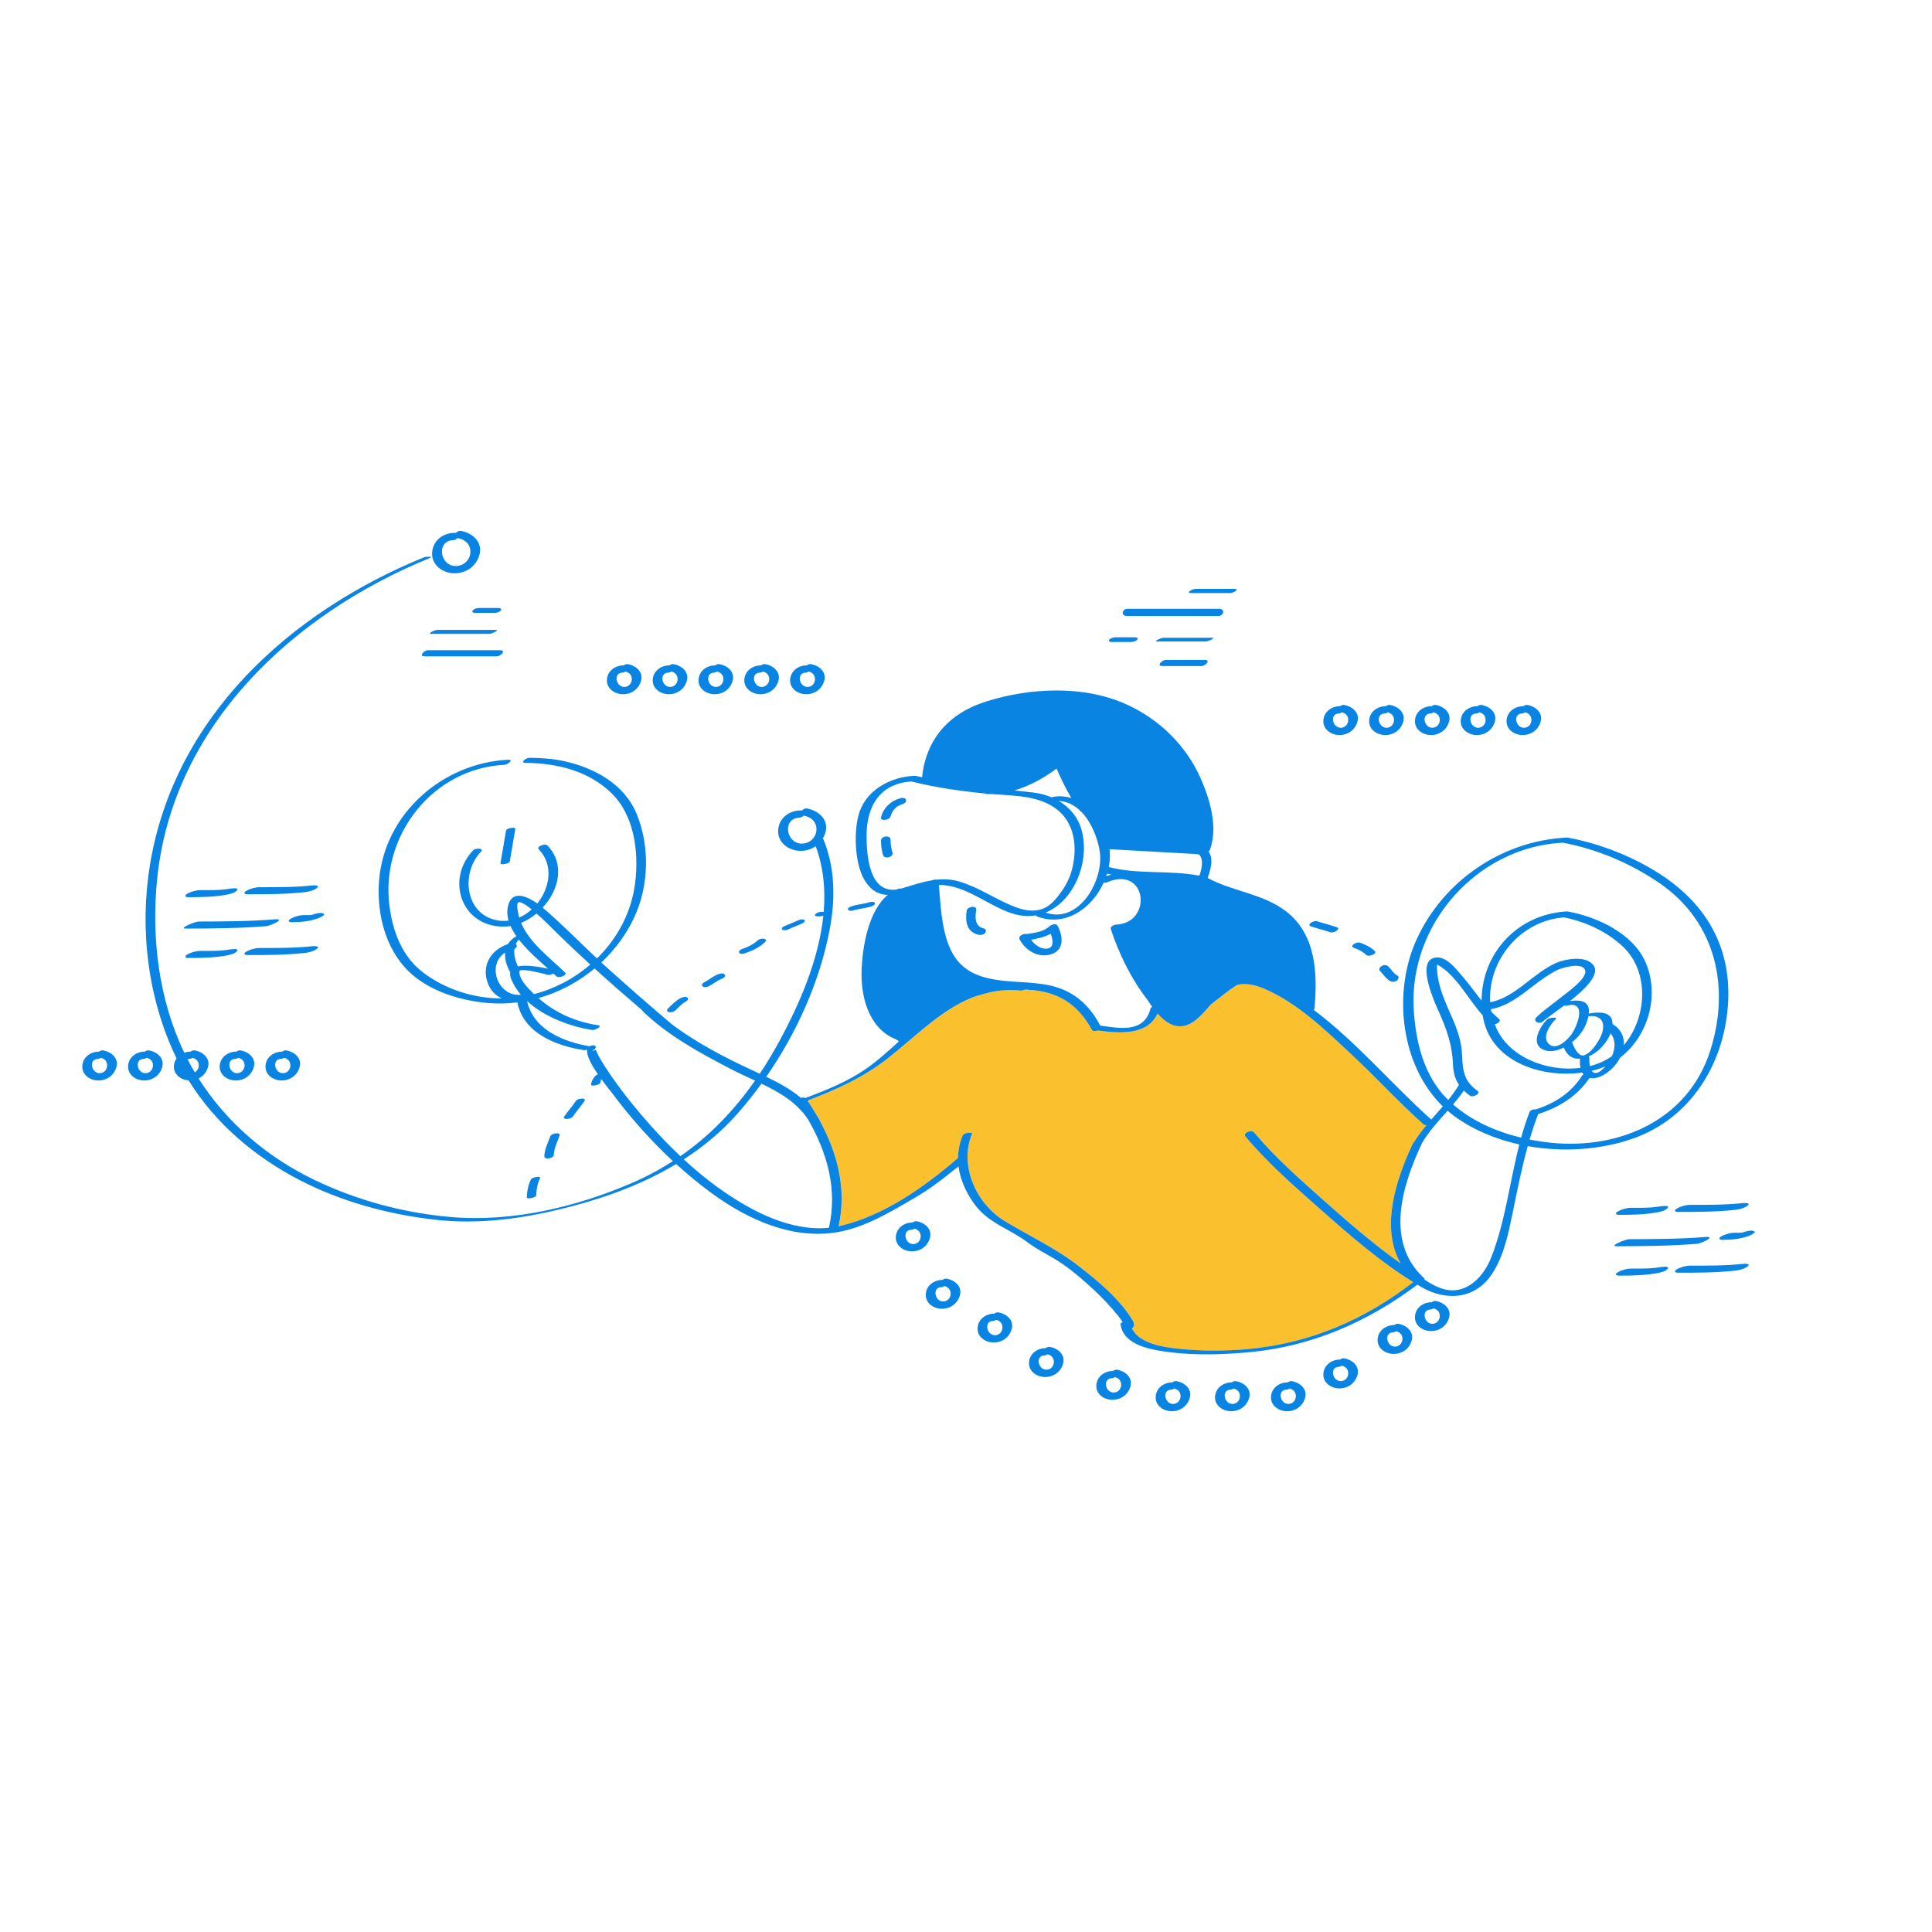 <?xml version="1.0" standalone="no"?>
<svg version="1.1" id="Layer_1" xmlns="http://www.w3.org/2000/svg" xmlns:xlink="http://www.w3.org/1999/xlink" x="0px" y="0px" width="595.28px" height="595.28px" viewBox="0 0 595.28 595.28" enable-background="new 0 0 595.28 595.28" xml:space="preserve">
<path id="color_x5F_2" fill="#FBC02D" d="M295.318,359.318c0.016,0.13,0.044,0.259,0.063,0.389
	c-0.522,0.317-1.207,0.732-2.027,1.227C294.01,360.398,294.669,359.866,295.318,359.318z M435.585,352.046
	c1.175-1.922,2.515-3.677,3.927-5.359c-0.359,0.009-0.689-0.064-0.905-0.257c-7.56-6.748-14.424-14.266-21.825-21.188
	c-8.094-7.569-16.907-16.184-27.254-20.604c-2.961-1.265-5.748-1.77-8.373-1.18c-2.398,1.519-5.258,3.848-8.124,6.079
	c-1.396,1.624-2.782,3.259-4.424,4.611c-4.727,3.894-8.749,1.752-11.942-1.853c-3.115,6.764-11.684,6.136-18.475,5.216
	c-0.681,0.286-1.522,0.276-1.814-0.259c-1.626-2.979-3.519-5.396-5.749-7.284c-0.378-0.306-0.764-0.609-1.156-0.91
	c-2.979-2.165-6.53-3.475-10.833-3.938c-0.896-0.097-1.81-0.171-2.731-0.236c-0.513,0.209-1.083,0.369-1.329,0.345
	c-3.077-0.3-5.934-0.163-8.627,0.307c-1.628,0.375-3.483,0.856-5.431,1.458c-7.515,2.738-13.796,8.032-20.161,13.442
	c-0.119,0.141-0.269,0.268-0.439,0.373c-2.092,1.778-4.197,3.563-6.363,5.266c-7.516,5.912-15.893,9.655-24.744,13.036
	c0.982,1.467,1.92,2.962,2.803,4.485c0.337,0.509,0.66,1.033,0.959,1.581c0.057,0.104,0.088,0.205,0.106,0.305
	c5.375,9.939,8.241,20.947,5.71,32.34c0.169-0.036,0.339-0.067,0.509-0.106c13.368-3.105,26.028-12.029,36.282-20.938
	c0.027-2.309,0.484-4.648,1.465-6.98c0.331-0.787,3.123-1.083,2.867-0.475c-4.082,9.706,1.23,21.555,10.007,26.881
	c7.635,4.633,15.81,8.393,22.929,13.95c5.912,4.616,12.575,10.098,16.505,16.627c0.749,1.245,0.501,2.095-0.187,2.521
	c2.254,4.723,9.688,5.774,14.328,6.266c7.023,0.745,14.324,0.738,21.354,0.104c19.125-1.726,35.939-8.974,51.001-20.625
	c-10.188-6.272-19.442-14.314-28.351-22.201c-8.049-7.127-16.429-14.375-23.338-22.65c-0.938-1.124,1.818-2.271,2.654-1.27
	c6.301,7.545,13.871,14.208,21.192,20.726c7.675,6.832,15.527,13.648,23.927,19.617c-6.221-11.134-1.486-25.679,3.775-36.902
	C435.363,352.247,435.461,352.141,435.585,352.046z"></path>
<path id="color_x5F_1" d="M277.982,247.807c-1.824,0.494-3.097,1.923-3.586,3.731c-0.329,1.213-3.289,1.577-2.93,0.247
	c0.807-2.977,3.05-5.062,6.01-5.865c0.539-0.146,1.518-0.131,1.702,0.555C279.363,247.164,278.521,247.661,277.982,247.807z
	 M274.405,258.769c-0.001-1.603-2.948-1.231-2.947,0.179c0.001,1.545,0.151,3.02,0.624,4.497c0.455,1.42,3.349,0.629,2.898-0.776
	C274.565,261.373,274.406,260.122,274.405,258.769z M325.84,285.217c1.765,3.224,2.178,7.635-2.168,8.867
	c-3.876,1.099-7.689-1.206-9.486-4.608c-0.564-1.07,1.145-1.958,2.126-1.67c2.452-0.421,5.089-0.596,6.992-2.365
	C323.811,284.971,325.35,284.323,325.84,285.217z M323.734,287.694c-1.852,1.044-3.877,1.468-6.036,1.868
	c1.211,1.619,3.018,3.021,5.071,2.701C324.877,291.934,324.399,289.428,323.734,287.694z M303.161,286.086
	c-2.831-0.648-2.748-3.352-2.374-5.752c0.226-1.443-2.732-1.045-2.932,0.232c-0.507,3.243-0.056,6.6,3.624,7.443
	c0.722,0.165,1.536,0.038,2.05-0.549C303.936,286.995,303.835,286.24,303.161,286.086z M503.428,350.704
	c-9.9,3.556-21.646,4.405-32.711,2.431c-1.818,6.571-3.147,13.261-4.529,19.977c-1.352,6.576-2.672,13.529-6.371,19.254
	c-5.186,8.027-14.233,8.6-21.827,4.225c-0.426-0.245-0.839-0.516-1.262-0.768c-15.228,11.465-32.651,19.09-51.832,20.821
	c-7.957,0.718-16.235,1.005-24.188,0.024c-5.383-0.664-14.602-1.905-15.455-8.682c-0.029-0.234,0.252-0.453,0.648-0.624
	c-0.469-0.72-0.967-1.419-1.511-2.086c-2.176-2.668-4.532-5.199-7.042-7.558c-3.16-2.971-6.456-5.839-10.025-8.315
	c-3.462-2.402-7.402-4.121-10.754-6.647c-5.682-4.283-12.165-5.862-16.505-11.979c-2.428-3.423-4.126-7.178-4.683-11.068
	c-0.019-0.13-0.047-0.259-0.063-0.389c-0.649,0.548-1.309,1.08-1.965,1.616c-3.527,2.882-7.166,5.583-11.142,7.914
	c-7.419,4.352-15.585,9.34-24.187,10.798c-13.938,2.363-27.589-3.885-38.631-11.928c-3.846-2.8-7.521-5.847-11.052-9.06
	c-10.004,6.019-21.171,10.169-32.635,13.149c-13.818,3.592-27.749,5.616-41.969,3.969c-14.222-1.647-28.435-5.505-41.198-12.068
	c-13.902-7.148-26.175-17.51-34.417-30.812c-2.396-0.175-4.708-1.861-4.54-4.491c0.057-0.885,0.365-1.65,0.827-2.294
	c-8.848-18.22-11.471-39.739-8.2-59.658c7.484-45.586,43.134-77.86,84.354-94.709c0.64-0.262,3.405-0.423,1.646,0.296
	c-41.868,17.113-78.854,51.441-83.757,98.511c-1.877,18.022,0.387,37.314,8.332,53.804c0.55-0.195,1.138-0.313,1.742-0.333
	c0.068-0.002,0.127,0.004,0.19,0.007c0.359-0.293,0.85-0.476,1.354-0.383c2.403,0.443,4.755,2.351,4.031,5.076
	c-0.436,1.641-1.507,2.884-2.914,3.575c8.669,13.67,21.233,24.329,35.864,31.331c13.066,6.253,27.371,10.104,41.807,11.351
	c18.889,1.632,38.542-3.035,55.815-10.464c4.528-1.948,8.729-4.22,12.665-6.76c-6.89-6.391-13.164-13.479-18.752-20.977
	c-0.395-0.529-1.793-2.22-3.292-4.274c-0.151,0.31-0.267,0.63-0.28,0.934c-0.042,0.937-2.924,1.341-2.898,0.776
	c0.045-0.997,0.65-2.011,1.325-2.718c0.206-0.217,0.491-0.37,0.796-0.484c-1.921-2.799-3.652-5.89-3.306-7.606
	c-0.392,0.125-0.759,0.203-0.961,0.172c-8.622-1.333-18.704-5.225-20.551-14.734c-3.146,0.398-6.352,0.467-9.568,0.156
	c-9.115-0.881-19.443-4.229-25.568-11.45c-6.073-7.16-8.238-17.189-7.467-26.427c1.711-20.478,19.569-36.014,39.733-37.038
	c1.945-0.099-0.139,1.512-1.148,1.563c-22.108,1.122-38.106,21.756-35.428,43.28c0.969,7.783,3.725,15.477,10.098,20.476
	c6.797,5.331,15.863,8.255,24.545,8.218c-2.009-0.922-3.646-2.572-4.462-5.111c-1.731-5.383,1.336-9.946,6.315-11.6
	c0.573-0.947,1.443-1.774,2.662-2.425c-0.729-1.038-1.353-2.099-1.827-3.173c-0.759,0.128-1.522,0.198-2.288,0.191
	c-12.96-0.104-17.756-14.603-9.198-23.54c0.679-0.709,3.518-0.734,2.332,0.505c-6.173,6.446-5.001,19.407,5.272,21.132
	c1.111,0.187,2.209,0.189,3.277,0.048c-0.472-1.668-0.537-3.358-0.011-5.039c1.392-4.44,5.938-2.312,8.87-0.243
	c3.898-4.832,5.074-11.885,0.42-16.725c-0.785-0.816,1.969-1.893,2.688-1.145c5.527,5.747,3.521,13.758-1.461,19.151
	c5.806,4.935,11.151,10.449,16.73,15.666c6.298-6.173,10.67-14.267,11.778-23.353c1.149-9.421-0.207-20.714-7.378-27.651
	c-7.088-6.858-16.717-9.153-26.338-9.264c-1.957-0.022,0.114-1.575,1.148-1.563c3.585,0.041,7.225,0.268,10.733,1.047
	c9.319,2.071,18.522,7.057,22.324,16.333c4.067,9.926,3.759,22.093-0.801,31.821c-2.467,5.264-5.94,9.953-10.118,13.872
	c0.471,0.433,0.939,0.869,1.415,1.295c6.671,5.987,13.402,11.913,20.256,17.691c7.595,5.731,16.339,10.282,24.799,14.19
	c0.776,0.359,1.56,0.721,2.344,1.085c2.175-3.26,4.22-6.669,6.145-10.224c6.105-11.278,12.044-24.92,13.442-38.481
	c-0.38,0.151-0.797,0.233-1.146,0.233c-0.199,0-0.398,0-0.599,0c-0.353,0-1.181-0.138-0.734-0.663
	c0.425-0.5,1.295-0.741,1.926-0.741c0.199,0,0.399,0,0.599,0c0.02,0,0.045,0.002,0.068,0.003c0.576-6.885-0.059-13.729-2.468-20.216
	c-1.284,0.891-2.849,1.407-4.562,1.431c-3.594,0.051-7.254-2.47-7.005-6.377c0.231-3.647,3.236-5.967,6.757-6.089
	c0.217-0.008,0.397,0.017,0.557,0.06c0.353-0.438,0.976-0.763,1.617-0.645c3.461,0.638,6.701,3.38,5.671,7.263
	c-0.19,0.719-0.487,1.366-0.839,1.968c0.057,0.033,0.103,0.072,0.125,0.126c3.648,8.739,3.762,18.481,2.033,27.693
	c-3.013,16.057-10.09,31.924-19.587,45.605c3.795,1.824,7.522,3.849,10.688,6.505c0.475-0.153,0.999-0.161,1.368,0.044
	c6.486-2.455,13.007-5.048,18.726-9.03c3.632-2.529,6.858-5.503,10.123-8.438c-0.252-0.158-0.552-0.357-0.889-0.598
	c-8.546-3.37-11.096-13.366-10.609-22.208c0.371-6.722,2.1-17.403,8.023-22.301c-2.794-0.105-5.32-1.33-7.342-4.908
	c-2.879-5.095-3.256-15.285-1.309-20.804c2.428-6.881,9.768-10.653,16.709-10.988c0.137-0.006,0.258-0.003,0.368,0.006
	c0.118-0.006,0.229-0.002,0.325,0.022c0.607,0.154,1.218,0.277,1.826,0.418c1.23-11.756,8.244-19.75,19.784-23.363
	c13.65-4.273,30.108-5.083,43.381,0.99c9.969,4.562,18.095,12.478,22.589,22.528c2.91,6.507,5.546,15.244,2.905,22.285
	c-0.058,0.155-0.209,0.293-0.411,0.411c1.662,2.213,0.648,5.713-0.262,8.175c7.654,4.127,17.027,4.849,24.047,10.185
	c9.332,7.093,9.861,19.127,8.877,29.92c-0.019,0.202-0.107,0.38-0.234,0.536c13.156,9.887,24.017,22.872,36.201,33.8
	c1.191-1.356,2.4-2.694,3.582-4.059c-13.078-12.686-15.49-35.162-8.094-51.427c8.245-18.13,26.43-30.468,46.331-31.401
	c0.367-0.017,0.59,0.026,0.704,0.108c9.521,1.805,19.195,5.596,27.355,10.743c14.912,9.406,22.895,23.212,21.522,41.083
	C531.004,328.041,520.938,344.414,503.428,350.704z M251.543,255.86c0.175-2.49-1.442-4.091-3.816-4.529
	c-0.061-0.011-0.107-0.029-0.161-0.043c-0.248,0.355-0.684,0.636-1.265,0.656c-5.466,0.191-4.121,8.394,1.154,7.967
	C249.606,259.738,251.387,258.07,251.543,255.86z M61.236,328.454c0.095-1.342-0.701-2.238-1.947-2.539
	c-0.25,0.201-0.582,0.341-0.982,0.354c-0.195,0.007-0.369,0.037-0.529,0.082c0.452,0.875,0.907,1.748,1.394,2.604
	c0.274,0.485,0.568,0.956,0.853,1.433C60.71,330.012,61.178,329.291,61.236,328.454z M341.619,267.146
	c8.98,2.373,18.801,0.872,27.928,2.673c0.709-2.035,1.389-4.839-0.019-6.486c-0.045,0.029-0.459-0.157-1.114-0.194
	c-3.375-0.189-6.75-0.379-10.125-0.568c-5.471-0.307-10.941-0.614-16.413-0.921c0.143,1.365,0.144,2.732-0.021,4.063
	C341.797,266.192,341.713,266.669,341.619,267.146z M340.858,269.962c0.521-0.184,1.07-0.34,1.63-0.48
	c-0.463-0.086-0.926-0.173-1.385-0.276C341.026,269.459,340.945,269.711,340.858,269.962z M340.055,271.973
	c-3.594,7.875-11.723,13.751-20.525,10.395c-0.23-0.088-0.285-0.21-0.232-0.346c-2.328,0.414-4.859,0.266-7.546-0.619
	c-7.53-2.478-14.333-8.793-22.478-8.74c0.549,6.151,0.771,12.687,3.004,18.478c3.181,8.248,9.564,10.363,17.877,11.146
	c5.631,0.53,11.866,0.338,17.188,2.529c5.407,2.225,8.914,6.103,11.69,11.187c6.106,0.887,13.533,2.296,15.462-5.269
	c0.05-0.197,0.249-0.372,0.516-0.514c-0.504-0.696-0.983-1.41-1.435-2.12c-4.973-6.327-8.975-14.563-11.323-21.864
	c-0.251-0.781,1.046-1.32,1.606-1.342c11.364-0.445,9.627-18.334-2.771-13.052C340.74,271.99,340.377,272.021,340.055,271.973z
	 M332.546,249.522c-1.747-1.57-3.846-2.607-6.304-2.735c3.349,1.984,5.965,5.024,7.047,9.099
	c2.576,9.698-2.345,21.708-11.104,25.296c10.416,3.63,18.168-10.261,16.625-19.125c-0.698-4.013-2.558-8.772-5.606-11.903
	c-0.159-0.06-0.298-0.148-0.397-0.276C332.716,249.761,332.635,249.64,332.546,249.522z M312.559,243.537
	c1.969,0.209,3.938,0.423,5.906,0.662c1.945,0.236,3.84,0.74,5.604,1.49c0.217-0.106,0.458-0.186,0.705-0.219
	c1.876-0.253,3.654-0.091,5.309,0.389c-1.738-2.891-3.186-5.966-4.543-9.053C321.749,239.675,317.251,242.162,312.559,243.537z
	 M277.645,273.784c0.12-0.032,0.235-0.057,0.357-0.094c3.081-0.935,6.133-1.965,9.229-2.461c0.44-0.195,0.947-0.269,1.338-0.179
	c2.299-0.242,4.627-0.142,7.016,0.568c5.772,1.716,10.674,5.132,16.182,7.437c4.627,1.936,9.291,2.589,13.046-1.55
	c2.476-2.729,4.54-5.954,5.477-9.556c1.487-5.712,1.195-12.657-3.128-17.177c-5.466-5.716-14.074-5.535-21.569-6.103
	c-0.469,0.01-0.938,0.01-1.404-0.009c-0.324-0.014-0.54-0.081-0.683-0.177c-7.67-0.751-15.209-1.826-22.696-3.702
	c-9.976,0.676-13.849,7.899-13.808,16.867c0.027,6.247,0.915,17.506,9.205,16.436c0.155-0.068,0.309-0.14,0.469-0.202
	C277.003,273.756,277.339,273.737,277.645,273.784z M165.304,281.466c-1.444,1.204-3.047,2.195-4.735,2.895
	c2.571,6.172,8.967,10.824,13.547,15.304c0.811,0.793-1.931,1.891-2.686,1.152c-0.278-0.272-0.583-0.559-0.904-0.855
	c-0.542,0.296-1.277,0.506-1.654,0.41c-0.742-0.19-8.719-2.339-8.825-1.093c-0.213,2.481,2.881,5.463,4.481,7.014
	c0.004,0.004,0.01,0.008,0.014,0.012c6.405-1.661,12.367-4.822,17.342-9.105c-3.367-3.08-6.691-6.201-9.943-9.387
	C169.754,285.674,167.632,283.453,165.304,281.466z M159.601,281.057c0.092,0.568,0.228,1.121,0.384,1.665
	c1.392-0.612,2.686-1.47,3.836-2.508c-0.972-0.805-1.99-1.574-3.122-2.081C158.896,277.326,159.361,279.577,159.601,281.057z
	 M159.572,297.76c2.634-0.57,6.807,0.168,9.311,0.723c-2.816-2.502-6.382-5.598-8.996-8.973c-0.409,0.395-0.729,0.835-0.955,1.314
	c0.482,0.418,0.403,1.169-0.439,1.538C158.267,294.099,158.781,296.053,159.572,297.76z M160.496,306.497
	c-1.223-1.438-2.232-3.021-2.954-4.757c-0.376-0.903-0.454-1.623-0.313-2.197c-0.045-0.031-0.083-0.067-0.108-0.113
	c-1.092-2-1.652-4.061-1.482-5.919C149.831,297.164,153.355,307.229,160.496,306.497z M209.636,356.235
	c9.072-6.283,16.601-14.146,23.001-23.287c-2.489-1.16-4.992-2.285-7.375-3.524c-9.578-4.982-19.399-10.296-27.213-17.848
	c-0.123-0.118-0.199-0.239-0.252-0.36c-4.921-4.201-9.804-8.462-14.598-12.813c-5.049,4.205-10.961,7.349-17.291,9.128
	c5.262,4.604,11.354,7.265,18.366,8.368c1.599,0.251-0.978,1.591-1.805,1.461c-6.563-1.032-14.631-3.912-20.062-8.909
	c1.947,8.79,11.095,12.534,19.273,13.918c0.198-0.11,0.43-0.197,0.714-0.246c1.983-0.34,1.12,1.568-0.338,1.818
	c2.292-0.393,1.081-1.133,2.188,1.013c0.681,1.321,1.458,2.595,2.267,3.841c2.568,3.966,5.393,7.772,8.375,11.436
	C199.441,345.827,204.346,351.246,209.636,356.235z M249.014,344.97c-3.469-5.28-8.799-8.383-14.4-11.083
	c-2.29,3.161-4.707,6.198-7.235,9.078c-4.939,5.626-10.582,10.313-16.702,14.253c3.749,3.46,7.689,6.7,11.858,9.603
	c9.315,6.484,21.128,12.658,32.87,11.471C258.111,366.455,254.861,355.137,249.014,344.97z M296.645,349.796
	c0.331-0.787,3.123-1.083,2.867-0.475c-4.082,9.706,1.23,21.555,10.007,26.881c7.635,4.633,15.81,8.393,22.929,13.95
	c5.912,4.616,12.575,10.098,16.505,16.627c0.749,1.245,0.501,2.095-0.187,2.521c2.254,4.723,9.688,5.774,14.328,6.266
	c7.023,0.745,14.324,0.738,21.354,0.104c19.125-1.726,35.939-8.974,51.001-20.625c-10.188-6.272-19.442-14.314-28.351-22.201
	c-8.049-7.127-16.429-14.375-23.338-22.65c-0.938-1.124,1.818-2.271,2.654-1.27c6.301,7.545,13.871,14.208,21.192,20.726
	c7.675,6.832,15.527,13.648,23.927,19.617c-6.221-11.134-1.486-25.679,3.775-36.902c0.055-0.117,0.152-0.224,0.276-0.318
	c1.175-1.922,2.515-3.677,3.927-5.359c-0.359,0.009-0.689-0.064-0.905-0.257c-7.56-6.748-14.424-14.266-21.825-21.188
	c-8.094-7.569-16.907-16.184-27.254-20.604c-2.961-1.265-5.748-1.77-8.373-1.18c-2.398,1.519-5.258,3.848-8.124,6.079
	c-1.396,1.624-2.782,3.259-4.424,4.611c-4.727,3.894-8.749,1.752-11.942-1.853c-3.115,6.764-11.684,6.136-18.475,5.216
	c-0.681,0.286-1.522,0.276-1.814-0.259c-1.626-2.979-3.519-5.396-5.749-7.284c-0.376-0.318-0.761-0.622-1.156-0.91
	c-2.979-2.165-6.53-3.475-10.833-3.938c-0.896-0.097-1.81-0.171-2.731-0.236c-0.513,0.209-1.083,0.369-1.329,0.345
	c-3.077-0.3-5.934-0.163-8.627,0.307c-1.628,0.375-3.483,0.856-5.431,1.458c-7.515,2.738-13.796,8.032-20.161,13.442
	c-0.119,0.141-0.269,0.268-0.439,0.373c-2.092,1.778-4.197,3.563-6.363,5.266c-7.516,5.912-15.893,9.655-24.744,13.036
	c0.982,1.467,1.92,2.962,2.803,4.485c0.337,0.509,0.66,1.033,0.959,1.581c0.057,0.104,0.088,0.205,0.106,0.305
	c5.375,9.939,8.241,20.947,5.71,32.34c0.169-0.036,0.339-0.067,0.509-0.106c13.368-3.105,26.028-12.029,36.282-20.938
	C295.207,354.468,295.664,352.128,296.645,349.796z M468.133,352.626c-7.251-1.603-14.116-4.45-19.854-8.6
	c-0.78-0.564-1.522-1.168-2.245-1.792c-2.815,3.173-5.697,6.277-7.94,10.025c-0.013,0.067-0.035,0.139-0.072,0.217
	c-6.034,12.867-11.361,30.266,0.762,41.347c0.162,0.147,0.188,0.309,0.124,0.467c2.31,1.493,4.812,2.858,7.304,3.194
	c6.39,0.861,11.127-4.643,13.227-9.975C463.833,376.345,465.14,364.261,468.133,352.626z M471.267,342.665
	c0.245-0.63,1.181-0.934,1.915-0.851c5.902-1.836,10.949-5.118,14.307-10.438c0.08-0.127,0.221-0.239,0.39-0.336
	c-0.146-0.175-0.275-0.364-0.386-0.565c-12.865,1.782-28.52-3.504-30.657-17.647c-4.676-5.167-8.003-12.296-14.015-15.656
	c-0.049,0.313-0.084,0.628-0.083,0.947c0.032,1.392,0.235,2.783,0.522,4.144c0.861,4.08,2.563,7.637,4.223,11.432
	c1.654,3.785,2.889,7.535,3.035,11.691c0.165,4.633,0.639,7.807,4.676,10.671c1.263,0.896-1.359,2.188-2.27,1.542
	c-0.719-0.51-1.335-1.037-1.895-1.58c-1.03,1.5-2.148,2.912-3.313,4.277c5.904,5.155,13.316,8.393,20.972,10.238
	C469.426,347.877,470.263,345.248,471.267,342.665z M500.32,322.041c7.116-8.374,8.039-22.504-0.25-30.351
	c-4.912-4.65-11.572-7.73-18.214-9.03c-13.455,1.027-23.464,13.278-22.703,26.159c0.01-0.002,0.018-0.005,0.027-0.007
	c7.778-1.537,13.093-8.921,20.221-12.086c2.898-1.288,9.466-2.47,11.648,0.805c1.886,2.831-2.632,7.216-7.344,10.931
	c2.497-0.424,5.827-0.314,5.871,2.913c0.005,0.317-0.021,0.638-0.053,0.958c0.166-0.056,0.335-0.102,0.496-0.126
	c2.245-0.348,6.14-0.657,6.731,2.349c0.063,0.322,0.093,0.647,0.096,0.976C499.525,317.141,500.506,319.544,500.32,322.041z
	 M496.672,325.409c1.064-2.414,1.172-5.042-0.41-7.033c-0.494,1.244-1.238,2.412-1.992,3.361c-1.271,1.601-2.863,2.938-4.718,3.728
	c0.09,0.096,0.144,0.217,0.139,0.375c-0.016,0.55-0.013,1.636,0.189,2.634C492.357,327.847,494.672,326.832,496.672,325.409z
	 M491.868,329.566c-0.472,0.134-0.952,0.255-1.437,0.368c0.287,0.424,0.681,0.699,1.227,0.68c1.041-0.036,2.178-1.114,2.986-2.055
	C493.751,328.952,492.828,329.293,491.868,329.566z M460.583,315.571c0.112,0.303,0.22,0.607,0.347,0.909
	c3.874,9.239,15.782,13.879,26.049,12.541c-0.187-0.909-0.207-1.895-0.181-2.799c0.001-0.015,0.008-0.028,0.009-0.042
	c-2.562,0.222-4.093-1.286-4.999-3.426c-2.063,1.056-4.376,1.566-6.397,0.62c-4.035-1.888-0.73-7.339,1.31-9.29
	c0.564-0.539,3.394-0.801,2.656-0.096c-1.626,1.554-4.561,5.614-2.051,7.777c1.242,1.071,2.804,0.581,4.179-0.383
	c0.057-0.055,0.13-0.109,0.221-0.164c1.002-0.75,1.888-1.727,2.447-2.496c1.734-2.386,4.928-10.389-1.173-8.917
	c-0.476,0.115-0.831,0.104-1.078,0.028c-2.886,2.172-5.546,3.98-6.503,4.892c-1.086,1.034-3.356-0.03-1.938-1.381
	c2.344-2.231,5.073-4.062,7.575-6.108c1.503-1.23,8.188-5.803,7.348-8.297c-0.906-2.69-7.349-0.71-8.822,0.056
	c-2.63,1.367-4.979,3.099-7.324,4.896c-3.819,2.927-7.697,6.018-12.525,6.972c-0.128,0.025-0.247,0.036-0.362,0.038
	c0.043,0.285,0.094,0.57,0.147,0.855c0.729,0.747,1.476,1.465,2.272,2.107C462.652,314.561,461.586,315.394,460.583,315.571z
	 M488.059,325.159c1.633-0.464,3.268-2.574,4.167-4.011c0.854-1.364,1.733-3.104,1.734-4.796c-0.001-0.024-0.001-0.048,0.004-0.072
	c-0.004-0.264-0.026-0.526-0.077-0.786c-0.424-2.152-2.502-2.652-4.44-2.352c-0.017,0.002-0.027,0.003-0.043,0.005
	c-0.469,2.543-1.919,5.06-3.701,6.791c-0.395,0.383-0.844,0.774-1.326,1.154C484.866,322.546,486.288,325.661,488.059,325.159z
	 M527.015,323.542c6.113-19.433,1.666-39.331-15.407-51.237c-8.824-6.153-19.467-10.681-30.082-12.665
	c-26.37,1.313-47.511,25.139-45.93,51.369c0.601,9.967,3.045,20.386,10.369,27.664c0.086,0.086,0.178,0.164,0.266,0.249
	c1.188-1.471,2.307-3.01,3.303-4.674c-1.168-1.729-1.757-3.728-1.85-6.277c-0.223-6.089-1.969-10.914-4.442-16.429
	c-1.048-2.337-6.574-14.34-1.829-16.261c3.745-1.515,7.256,3.338,9.334,5.729c1.962,2.259,3.799,4.847,5.757,7.299
	c0.051-14.47,10.889-26.547,26.064-27.471c0.218-0.013,0.396,0,0.55,0.028c0.05,0.002,0.101,0.003,0.146,0.011
	c8.963,1.674,19.895,6.776,23.733,15.565c4.499,10.298,0.815,22.847-7.813,29.433c-0.687,1.335-1.634,2.585-2.764,3.624
	c-1.656,1.522-4.273,3.15-6.656,2.633c-3.792,5.616-9.445,9.115-15.833,11.134c-0.995,2.587-1.86,5.204-2.637,7.84
	c1.554,0.31,3.11,0.572,4.661,0.777C497.719,354.769,520.017,345.79,527.015,323.542z M155.918,255.885
	c-0.568,3.351-1.136,6.701-1.705,10.052c-0.119,0.704,2.739,0.202,2.859-0.506c0.569-3.35,1.137-6.701,1.705-10.052
	C158.896,254.675,156.038,255.177,155.918,255.885z M133.141,170.263c0.231-3.647,3.237-5.966,6.758-6.089
	c0.215-0.007,0.396,0.017,0.554,0.059c0.353-0.438,0.977-0.764,1.618-0.646c3.461,0.638,6.703,3.38,5.672,7.263
	c-0.938,3.533-3.953,5.738-7.596,5.789C136.553,176.69,132.893,174.17,133.141,170.263z M140.828,174.387
	c2.151-0.174,3.932-1.842,4.087-4.051c0.175-2.491-1.442-4.092-3.817-4.529c-0.059-0.011-0.105-0.028-0.159-0.042
	c-0.248,0.355-0.684,0.636-1.265,0.656C134.207,166.611,135.552,174.813,140.828,174.387z M187.007,209.394
	c0.167-2.626,2.43-4.296,4.946-4.383c0.068-0.002,0.127,0.004,0.189,0.007c0.36-0.293,0.851-0.476,1.354-0.383
	c2.403,0.443,4.755,2.351,4.031,5.076c-0.675,2.542-2.862,4.151-5.492,4.188C189.478,213.935,186.828,212.203,187.007,209.394z
	 M192.558,211.648c1.157-0.093,2.021-1.045,2.103-2.207c0.094-1.342-0.701-2.239-1.948-2.539c-0.25,0.201-0.582,0.341-0.983,0.355
	C188.854,207.357,189.79,211.872,192.558,211.648z M201.119,209.394c0.167-2.626,2.43-4.296,4.945-4.383
	c0.069-0.002,0.128,0.004,0.191,0.007c0.359-0.293,0.85-0.476,1.354-0.383c2.403,0.443,4.754,2.351,4.031,5.076
	c-0.676,2.542-2.863,4.151-5.492,4.188C203.59,213.935,200.94,212.203,201.119,209.394z M206.67,211.648
	c1.156-0.093,2.02-1.045,2.102-2.207c0.095-1.342-0.7-2.239-1.947-2.539c-0.25,0.201-0.581,0.341-0.982,0.355
	C202.967,207.357,203.902,211.872,206.67,211.648z M215.23,209.394c0.168-2.626,2.43-4.296,4.945-4.383
	c0.069-0.002,0.128,0.004,0.191,0.007c0.359-0.293,0.85-0.476,1.354-0.383c2.403,0.443,4.756,2.35,4.031,5.076
	c-0.675,2.542-2.862,4.151-5.492,4.188C217.701,213.935,215.053,212.203,215.23,209.394z M220.781,211.648
	c1.156-0.093,2.021-1.045,2.103-2.207c0.095-1.342-0.701-2.239-1.948-2.539c-0.25,0.201-0.581,0.341-0.982,0.355
	C217.078,207.357,218.014,211.872,220.781,211.648z M229.343,209.394c0.167-2.626,2.429-4.296,4.944-4.383
	c0.069-0.002,0.128,0.004,0.191,0.007c0.359-0.293,0.85-0.476,1.354-0.383c2.403,0.443,4.756,2.35,4.031,5.076
	c-0.675,2.542-2.862,4.151-5.492,4.188C231.813,213.935,229.164,212.202,229.343,209.394z M234.893,211.648
	c1.156-0.093,2.021-1.045,2.103-2.207c0.095-1.342-0.701-2.239-1.948-2.539c-0.25,0.201-0.581,0.341-0.982,0.355
	C231.19,207.357,232.125,211.872,234.893,211.648z M243.455,209.394c0.167-2.626,2.43-4.296,4.945-4.383
	c0.068-0.002,0.127,0.004,0.189,0.007c0.36-0.293,0.851-0.476,1.354-0.383c2.403,0.443,4.755,2.351,4.031,5.076
	c-0.675,2.542-2.862,4.151-5.491,4.188C245.926,213.935,243.276,212.203,243.455,209.394z M249.006,211.648
	c1.156-0.093,2.02-1.045,2.102-2.207c0.095-1.342-0.701-2.239-1.947-2.539c-0.25,0.201-0.581,0.341-0.982,0.354
	C245.303,207.357,246.237,211.872,249.006,211.648z M407.747,221.975c0.167-2.626,2.43-4.295,4.946-4.383
	c0.068-0.002,0.127,0.004,0.189,0.007c0.359-0.293,0.85-0.476,1.354-0.383c2.403,0.443,4.756,2.35,4.031,5.076
	c-0.675,2.541-2.861,4.15-5.491,4.188C410.218,226.515,407.568,224.784,407.747,221.975z M413.298,224.229
	c1.156-0.093,2.02-1.045,2.102-2.207c0.095-1.342-0.701-2.239-1.947-2.539c-0.25,0.201-0.582,0.341-0.983,0.354
	C409.594,219.938,410.529,224.452,413.298,224.229z M286.542,381.377c-0.675,2.542-2.862,4.15-5.491,4.188
	c-2.559,0.036-5.209-1.697-5.03-4.505c0.167-2.626,2.431-4.296,4.946-4.383c0.068-0.002,0.127,0.004,0.189,0.007
	c0.36-0.293,0.85-0.476,1.354-0.383C284.913,376.745,287.266,378.651,286.542,381.377z M283.674,381.107
	c0.094-1.342-0.701-2.238-1.947-2.539c-0.25,0.201-0.582,0.34-0.982,0.354c-2.876,0.101-1.94,4.616,0.828,4.392
	C282.729,383.221,283.592,382.27,283.674,381.107z M295.775,399.06c-0.675,2.542-2.863,4.15-5.492,4.188
	c-2.559,0.036-5.207-1.697-5.028-4.505c0.167-2.626,2.429-4.296,4.944-4.383c0.069-0.002,0.128,0.004,0.191,0.007
	c0.359-0.293,0.85-0.476,1.354-0.383C294.147,394.427,296.5,396.333,295.775,399.06z M292.907,398.79
	c0.095-1.342-0.701-2.239-1.948-2.539c-0.25,0.201-0.581,0.341-0.982,0.355c-2.873,0.101-1.938,4.615,0.828,4.391
	C291.961,400.903,292.825,399.952,292.907,398.79z M311.731,409.454c-0.675,2.542-2.862,4.151-5.491,4.188
	c-2.559,0.036-5.208-1.696-5.029-4.505c0.167-2.626,2.43-4.295,4.945-4.383c0.068-0.002,0.127,0.004,0.188,0.007
	c0.36-0.294,0.851-0.477,1.354-0.384C310.103,404.821,312.455,406.728,311.731,409.454z M308.863,409.184
	c0.094-1.342-0.701-2.238-1.947-2.539c-0.25,0.201-0.581,0.341-0.982,0.355c-2.875,0.101-1.94,4.615,0.828,4.391
	C307.918,411.297,308.781,410.346,308.863,409.184z M327.579,420.086c-0.675,2.542-2.862,4.151-5.491,4.188
	c-2.559,0.036-5.209-1.696-5.03-4.505c0.167-2.626,2.431-4.295,4.946-4.383c0.068-0.002,0.127,0.004,0.189,0.007
	c0.359-0.294,0.85-0.477,1.354-0.384C325.951,415.453,328.303,417.36,327.579,420.086z M324.711,419.816
	c0.095-1.342-0.701-2.238-1.946-2.539c-0.251,0.201-0.582,0.341-0.983,0.355c-2.876,0.101-1.94,4.615,0.828,4.391
	C323.766,421.93,324.629,420.978,324.711,419.816z M348.316,427.118c-0.675,2.541-2.862,4.15-5.491,4.188
	c-2.559,0.036-5.208-1.697-5.03-4.505c0.167-2.626,2.431-4.296,4.947-4.383c0.068-0.002,0.127,0.004,0.189,0.007
	c0.36-0.293,0.85-0.476,1.354-0.383C346.688,422.485,349.04,424.393,348.316,427.118z M345.447,426.848
	c0.095-1.342-0.7-2.239-1.947-2.539c-0.25,0.201-0.581,0.34-0.982,0.354c-2.875,0.101-1.939,4.616,0.829,4.392
	C344.503,428.962,345.366,428.01,345.447,426.848z M366.609,430.634c-0.676,2.542-2.863,4.151-5.492,4.188
	c-2.559,0.036-5.208-1.697-5.029-4.505c0.167-2.626,2.43-4.296,4.945-4.383c0.069-0.002,0.128,0.004,0.191,0.007
	c0.359-0.293,0.85-0.476,1.354-0.383C364.981,426.001,367.332,427.908,366.609,430.634z M363.74,430.364
	c0.095-1.342-0.7-2.239-1.947-2.54c-0.25,0.201-0.581,0.341-0.982,0.355c-2.875,0.101-1.94,4.616,0.828,4.392
	C362.795,432.478,363.658,431.526,363.74,430.364z M384.902,430.634c-0.675,2.542-2.862,4.151-5.491,4.188
	c-2.559,0.036-5.208-1.697-5.03-4.505c0.167-2.627,2.431-4.296,4.947-4.383c0.068-0.002,0.126,0.004,0.188,0.007
	c0.36-0.293,0.851-0.476,1.354-0.383C383.273,426.001,385.625,427.908,384.902,430.634z M382.033,430.364
	c0.095-1.342-0.701-2.238-1.946-2.539c-0.251,0.201-0.582,0.341-0.983,0.354c-2.876,0.101-1.939,4.616,0.829,4.392
	C381.089,432.478,381.951,431.525,382.033,430.364z M402.135,430.634c-0.676,2.542-2.863,4.151-5.492,4.188
	c-2.559,0.036-5.208-1.697-5.029-4.505c0.167-2.626,2.43-4.296,4.945-4.383c0.069-0.002,0.128,0.004,0.191,0.007
	c0.359-0.293,0.85-0.476,1.354-0.383C400.507,426.001,402.857,427.908,402.135,430.634z M399.266,430.364
	c0.095-1.342-0.7-2.239-1.947-2.54c-0.25,0.201-0.581,0.341-0.982,0.355c-2.875,0.101-1.939,4.616,0.828,4.392
	C398.32,432.478,399.184,431.526,399.266,430.364z M418.267,423.602c-0.675,2.542-2.862,4.151-5.491,4.188
	c-2.559,0.036-5.208-1.697-5.029-4.505c0.167-2.626,2.43-4.296,4.945-4.383c0.068-0.002,0.127,0.004,0.19,0.007
	c0.359-0.293,0.85-0.476,1.354-0.383C416.639,418.969,418.99,420.876,418.267,423.602z M415.398,423.333
	c0.095-1.342-0.701-2.239-1.947-2.54c-0.25,0.201-0.582,0.341-0.982,0.354c-2.876,0.101-1.94,4.616,0.828,4.392
	C414.453,425.446,415.316,424.494,415.398,423.333z M434.981,412.97c-0.675,2.542-2.862,4.151-5.492,4.188
	c-2.559,0.036-5.208-1.696-5.029-4.505c0.167-2.626,2.43-4.295,4.946-4.383c0.068-0.002,0.127,0.004,0.189,0.007
	c0.359-0.294,0.85-0.477,1.354-0.384C433.354,408.337,435.705,410.244,434.981,412.97z M432.113,412.7
	c0.094-1.342-0.701-2.239-1.947-2.539c-0.25,0.201-0.582,0.341-0.984,0.355c-2.874,0.101-1.938,4.615,0.829,4.391
	C431.167,414.813,432.031,413.862,432.113,412.7z M446.491,405.938c-0.675,2.542-2.862,4.15-5.491,4.188
	c-2.559,0.036-5.208-1.697-5.029-4.505c0.167-2.626,2.43-4.296,4.945-4.383c0.068-0.002,0.127,0.004,0.189,0.007
	c0.36-0.293,0.851-0.476,1.354-0.383C444.863,401.305,447.215,403.212,446.491,405.938z M443.623,405.668
	c0.095-1.342-0.701-2.238-1.947-2.539c-0.25,0.201-0.581,0.34-0.982,0.354c-2.875,0.101-1.94,4.615,0.828,4.391
	C442.678,407.782,443.541,406.83,443.623,405.668z M421.858,221.975c0.167-2.626,2.431-4.295,4.946-4.383
	c0.068-0.002,0.127,0.004,0.189,0.007c0.359-0.293,0.85-0.476,1.354-0.383c2.403,0.443,4.756,2.35,4.032,5.076
	c-0.675,2.542-2.862,4.15-5.491,4.188C424.33,226.515,421.68,224.784,421.858,221.975z M427.41,224.229
	c1.156-0.093,2.02-1.044,2.102-2.207c0.094-1.342-0.701-2.238-1.947-2.539c-0.25,0.201-0.581,0.341-0.982,0.354
	C423.706,219.938,424.642,224.452,427.41,224.229z M435.971,221.975c0.167-2.626,2.43-4.295,4.945-4.383
	c0.068-0.002,0.127,0.004,0.189,0.007c0.36-0.293,0.851-0.476,1.354-0.383c2.403,0.443,4.755,2.35,4.031,5.076
	c-0.675,2.541-2.862,4.15-5.491,4.188C438.441,226.515,435.792,224.784,435.971,221.975z M441.521,224.229
	c1.156-0.093,2.02-1.044,2.102-2.207c0.095-1.342-0.701-2.239-1.947-2.539c-0.25,0.201-0.581,0.341-0.982,0.354
	C437.818,219.938,438.753,224.452,441.521,224.229z M450.082,221.975c0.167-2.626,2.43-4.295,4.945-4.383
	c0.068-0.002,0.127,0.004,0.189,0.007c0.36-0.293,0.851-0.476,1.354-0.383c2.403,0.443,4.755,2.35,4.031,5.076
	c-0.675,2.541-2.862,4.15-5.491,4.188C452.553,226.515,449.904,224.783,450.082,221.975z M455.633,224.229
	c1.156-0.093,2.02-1.044,2.102-2.207c0.095-1.342-0.701-2.239-1.947-2.539c-0.25,0.201-0.581,0.341-0.982,0.354
	C451.93,219.938,452.865,224.452,455.633,224.229z M464.194,221.975c0.167-2.626,2.43-4.295,4.946-4.383
	c0.068-0.002,0.127,0.004,0.189,0.007c0.359-0.293,0.85-0.476,1.354-0.383c2.403,0.443,4.755,2.35,4.031,5.076
	c-0.674,2.541-2.861,4.15-5.491,4.188C466.665,226.515,464.016,224.783,464.194,221.975z M469.745,224.229
	c1.157-0.093,2.02-1.044,2.102-2.207c0.094-1.342-0.701-2.239-1.947-2.539c-0.25,0.201-0.582,0.341-0.983,0.354
	C466.041,219.938,466.978,224.452,469.745,224.229z M35.881,328.724c-0.675,2.541-2.862,4.15-5.491,4.188
	c-2.559,0.036-5.208-1.697-5.029-4.505c0.167-2.626,2.43-4.296,4.946-4.383c0.068-0.002,0.127,0.004,0.189,0.007
	c0.36-0.293,0.85-0.476,1.354-0.383C34.253,324.091,36.605,325.998,35.881,328.724z M33.013,328.454
	c0.095-1.342-0.701-2.239-1.948-2.539c-0.25,0.201-0.581,0.341-0.982,0.354c-2.875,0.101-1.939,4.616,0.829,4.392
	C32.067,330.568,32.931,329.616,33.013,328.454z M49.993,328.724c-0.675,2.542-2.862,4.15-5.491,4.188
	c-2.559,0.036-5.209-1.697-5.03-4.505c0.167-2.626,2.431-4.296,4.946-4.383c0.068-0.002,0.127,0.004,0.189,0.007
	c0.36-0.293,0.85-0.476,1.354-0.383C48.364,324.091,50.717,325.998,49.993,328.724z M47.125,328.454
	c0.094-1.342-0.701-2.238-1.947-2.539c-0.25,0.201-0.582,0.34-0.982,0.354c-2.876,0.101-1.94,4.616,0.828,4.392
	C46.18,330.568,47.043,329.616,47.125,328.454z M67.695,328.407c0.167-2.626,2.43-4.296,4.945-4.383
	c0.069-0.002,0.129,0.004,0.191,0.007c0.36-0.293,0.85-0.476,1.354-0.383c2.403,0.443,4.755,2.351,4.031,5.076
	c-0.676,2.542-2.863,4.15-5.492,4.188C70.166,332.948,67.517,331.215,67.695,328.407z M73.246,330.661
	c1.156-0.093,2.02-1.045,2.102-2.207c0.095-1.342-0.701-2.239-1.947-2.539c-0.25,0.201-0.581,0.341-0.982,0.354
	C69.543,326.37,70.478,330.885,73.246,330.661z M88.297,323.648c2.403,0.443,4.755,2.351,4.031,5.076
	c-0.674,2.542-2.861,4.15-5.491,4.188c-2.559,0.036-5.208-1.697-5.03-4.505c0.167-2.626,2.431-4.296,4.947-4.383
	c0.068-0.002,0.127,0.004,0.189,0.007C87.304,323.737,87.793,323.555,88.297,323.648z M87.512,325.915
	c-0.25,0.201-0.581,0.341-0.982,0.354c-2.875,0.101-1.939,4.616,0.829,4.392c1.156-0.093,2.02-1.045,2.102-2.207
	C89.554,327.112,88.759,326.215,87.512,325.915z M69.696,275.693c0.966-0.172,2.851-0.548,3.422-1.487
	c0.493-0.812-2.098-0.426-2.275-0.395c-2.965,0.527-6.015,0.453-9.015,0.453c-1.371,0-2.909,0.419-4.099,1.098
	c-0.943,0.539-0.79,1.078,0.288,1.078C61.935,276.438,65.83,276.38,69.696,275.693z M99.697,281.5
	c-0.969-0.53-2.779,0.093-3.707,0.423c0.377-0.134-0.189,0.003-0.373,0.013c-0.643,0.034-1.287,0.027-1.93,0.027
	c-1.371,0.001-2.908,0.419-4.098,1.098c-0.943,0.539-0.79,1.078,0.289,1.078c2.752-0.002,5.433-0.231,8.045-1.159
	C98.096,282.919,100.529,281.956,99.697,281.5z M93.813,274.902c1.278-0.139,2.868-0.502,3.892-1.336
	c1.016-0.827-0.908-0.808-1.319-0.764c-5.434,0.588-10.901,0.561-16.36,0.562c-1.371,0-2.908,0.419-4.098,1.098
	c-0.943,0.539-0.79,1.078,0.289,1.078C82.089,275.539,87.968,275.535,93.813,274.902z M58.018,295.169
	c3.917-0.001,7.813-0.06,11.679-0.747c0.966-0.172,2.851-0.548,3.422-1.487c0.493-0.812-2.098-0.426-2.275-0.395
	c-2.965,0.527-6.015,0.453-9.015,0.453c-1.371,0-2.909,0.419-4.099,1.098C56.786,294.631,56.939,295.169,58.018,295.169z
	 M97.705,292.296c1.016-0.827-0.908-0.808-1.319-0.764c-5.434,0.589-10.901,0.561-16.36,0.562c-1.371,0-2.908,0.419-4.098,1.098
	c-0.943,0.539-0.79,1.078,0.289,1.078c5.872-0.001,11.751-0.005,17.597-0.638C95.092,293.493,96.682,293.13,97.705,292.296z
	 M57.422,286.116c8.202-0.039,16.405-0.083,24.586-0.749c1.374-0.112,6.367-2.408,2.572-2.1c-7.766,0.632-15.563,0.636-23.35,0.673
	C60.133,283.945,54.675,286.128,57.422,286.116z M511.635,371.686c-2.964,0.527-6.014,0.453-9.014,0.453
	c-1.371,0-2.908,0.419-4.098,1.098c-0.943,0.539-0.79,1.078,0.289,1.078c3.915-0.001,7.811-0.06,11.676-0.747
	c0.966-0.172,2.851-0.548,3.422-1.487C514.403,371.269,511.813,371.654,511.635,371.686z M540.49,379.375
	c-0.969-0.53-2.779,0.094-3.707,0.423c0.377-0.134-0.189,0.003-0.373,0.013c-0.642,0.034-1.286,0.027-1.928,0.027
	c-1.372,0.001-2.909,0.419-4.099,1.098c-0.943,0.539-0.79,1.078,0.288,1.078c2.752-0.002,5.433-0.231,8.045-1.159
	C538.889,380.794,541.322,379.831,540.49,379.375z M516.722,372.337c-0.943,0.539-0.79,1.078,0.288,1.078
	c5.873-0.001,11.752-0.005,17.598-0.638c1.278-0.139,2.868-0.502,3.892-1.336c1.015-0.827-0.908-0.808-1.319-0.764
	c-5.434,0.589-10.901,0.561-16.359,0.562C519.449,371.24,517.911,371.658,516.722,372.337z M511.635,390.416
	c-2.964,0.527-6.014,0.453-9.014,0.453c-1.371,0-2.908,0.419-4.098,1.098c-0.943,0.539-0.79,1.078,0.289,1.078
	c3.915-0.001,7.811-0.06,11.676-0.747c0.966-0.172,2.851-0.548,3.422-1.487C514.403,389.998,511.813,390.384,511.635,390.416z
	 M537.18,389.407c-5.434,0.588-10.901,0.561-16.359,0.562c-1.371,0-2.909,0.419-4.099,1.098c-0.943,0.539-0.79,1.078,0.288,1.078
	c5.873-0.001,11.752-0.005,17.598-0.638c1.278-0.139,2.868-0.502,3.892-1.336C539.514,389.344,537.591,389.363,537.18,389.407z
	 M522.8,383.242c1.374-0.112,6.368-2.408,2.572-2.1c-7.766,0.632-15.562,0.637-23.349,0.673c-1.098,0.005-6.556,2.188-3.809,2.176
	C506.417,383.952,514.619,383.907,522.8,383.242z M165.226,368.226c0.031-1.778,0.416-3.644,1.181-5.257
	c0.235-0.498-1.015-0.345-1.17-0.318c-0.496,0.085-1.445,0.291-1.693,0.813c-0.804,1.697-1.182,3.668-1.216,5.539
	C162.318,369.51,165.21,369.1,165.226,368.226z M170.629,355.863c0.079-2.104,1.124-4.042,1.799-5.998
	c0.387-1.118-2.545-0.749-2.91,0.312c-0.676,1.956-1.721,3.894-1.799,5.998C167.669,357.497,170.589,356.948,170.629,355.863z
	 M176.508,344.007c1.125-1.656,2.473-3.142,3.598-4.798c0.375-0.551-0.316-0.73-0.751-0.725c-0.602,0.007-1.554,0.216-1.921,0.758
	c-1.125,1.656-2.474,3.143-3.6,4.798c-0.374,0.551,0.317,0.73,0.752,0.725C175.188,344.758,176.14,344.549,176.508,344.007z
	 M209.647,307.571c-1.483,0.783-2.685,2.023-3.858,3.197c-0.433,0.433-0.332,0.943,0.291,1.086c0.66,0.152,1.563-0.062,2.049-0.549
	c1.024-1.025,2.042-2.117,3.337-2.8c0.439-0.232,0.834-0.885,0.238-1.19C211.054,306.982,210.24,307.259,209.647,307.571z
	 M221.357,300.163c-1.571,0.559-2.751,1.641-4.199,2.399c-0.386,0.202-1.213,0.733-0.744,1.268c0.427,0.488,1.431,0.352,1.934,0.088
	c1.438-0.753,2.656-1.851,4.199-2.399c0.423-0.15,1.184-0.766,0.744-1.268C222.827,299.72,221.908,299.967,221.357,300.163z
	 M229.725,293.653c2.132-0.735,4.338-1.792,5.986-3.36c0.439-0.418,0.335-0.913-0.279-1.043c-0.665-0.141-1.551,0.076-2.049,0.549
	c-1.329,1.263-3.095,2.046-4.809,2.637c-0.369,0.127-1.215,0.707-0.77,1.179C228.271,294.109,229.193,293.836,229.725,293.653z
	 M243.225,286.211c1.37-0.665,2.827-1.132,4.197-1.799c0.375-0.182,0.898-0.773,0.282-1.027c-0.653-0.27-1.452,0.01-2.044,0.298
	c-1.369,0.667-2.826,1.133-4.197,1.799c-0.375,0.182-0.898,0.773-0.282,1.027C241.834,286.779,242.633,286.5,243.225,286.211z
	 M262.916,280.522c1.766-0.549,3.629-0.65,5.396-1.2c0.375-0.117,1.427-0.471,1.27-1.06c-0.152-0.569-1.256-0.4-1.629-0.284
	c-1.766,0.549-3.629,0.65-5.396,1.2c-0.375,0.117-1.427,0.471-1.27,1.06C261.439,280.807,262.543,280.638,262.916,280.522z
	 M131.92,200.338c-1.243,0-3.023,1.888-1.063,1.888c7.397,0,14.795,0,22.191,0c1.243,0,3.023-1.888,1.063-1.888
	C146.714,200.338,139.316,200.338,131.92,200.338z M150.846,195.293c0.628,0,3.31-1.217,1.871-1.217c-5.998,0-11.996,0-17.994,0
	c-0.627,0-3.309,1.217-1.869,1.217C138.851,195.293,144.849,195.293,150.846,195.293z M145.645,188.097
	c-0.422,0.543,0.356,0.743,0.756,0.743c1.999,0,3.999,0,5.998,0c0.641,0,1.508-0.23,1.92-0.763c0.422-0.543-0.356-0.743-0.756-0.743
	c-1.999,0-3.999,0-5.998,0C146.924,187.334,146.057,187.565,145.645,188.097z M403.996,285.459c1.985,0.648,4.014,1.15,5.999,1.799
	c0.954,0.312,3.405-1.085,1.762-1.622c-1.985-0.649-4.015-1.151-5.999-1.799C404.803,283.525,402.354,284.922,403.996,285.459z
	 M417.192,292.061c1.407,0.477,2.667,1.118,3.735,2.162c0.76,0.742,3.502-0.358,2.686-1.155c-1.339-1.307-2.908-2.042-4.661-2.637
	C417.992,290.104,415.551,291.503,417.192,292.061z M427.795,297.804c-0.52-0.531-1.322-0.528-1.969-0.217
	c-0.445,0.214-1.205,0.962-0.684,1.494c1.046,1.069,1.857,2.475,3.209,3.197c0.662,0.354,1.472,0.281,2.078-0.174
	c0.438-0.329,0.811-1.149,0.154-1.5C429.405,299.974,428.711,298.739,427.795,297.804z M347.185,189.793c9.396,0,18.793,0,28.189,0
	c1.689,0,2.194-2.213,0.232-2.213c-9.396,0-18.793,0-28.189,0C345.728,187.58,345.223,189.793,347.185,189.793z M342.512,197.804
	c2,0,4,0,5.999,0c0.634,0,1.504-0.237,1.924-0.749c0.438-0.532-0.372-0.692-0.742-0.692c-2,0-3.999,0-5.999,0
	c-0.634,0-1.504,0.237-1.924,0.749C341.332,197.644,342.142,197.804,342.512,197.804z M373.436,196.512c-4.998,0-9.996,0-14.994,0
	c-0.581,0-3.293,1.144-1.889,1.144c4.997,0,9.995,0,14.992,0C372.127,197.655,374.838,196.512,373.436,196.512z M359.229,203.338
	c-1.242,0-3.023,1.886-1.063,1.886c3.998,0,7.997,0,11.995,0c1.242,0,3.023-1.886,1.063-1.886
	C367.225,203.338,363.227,203.338,359.229,203.338z M367.081,182.73c3.998,0,7.996,0,11.994,0c0.849,0,3.159-1.282,1.225-1.282
	c-3.998,0-7.996,0-11.994,0C367.457,181.448,365.146,182.73,367.081,182.73z" fill="#0984E3"></path>
</svg>